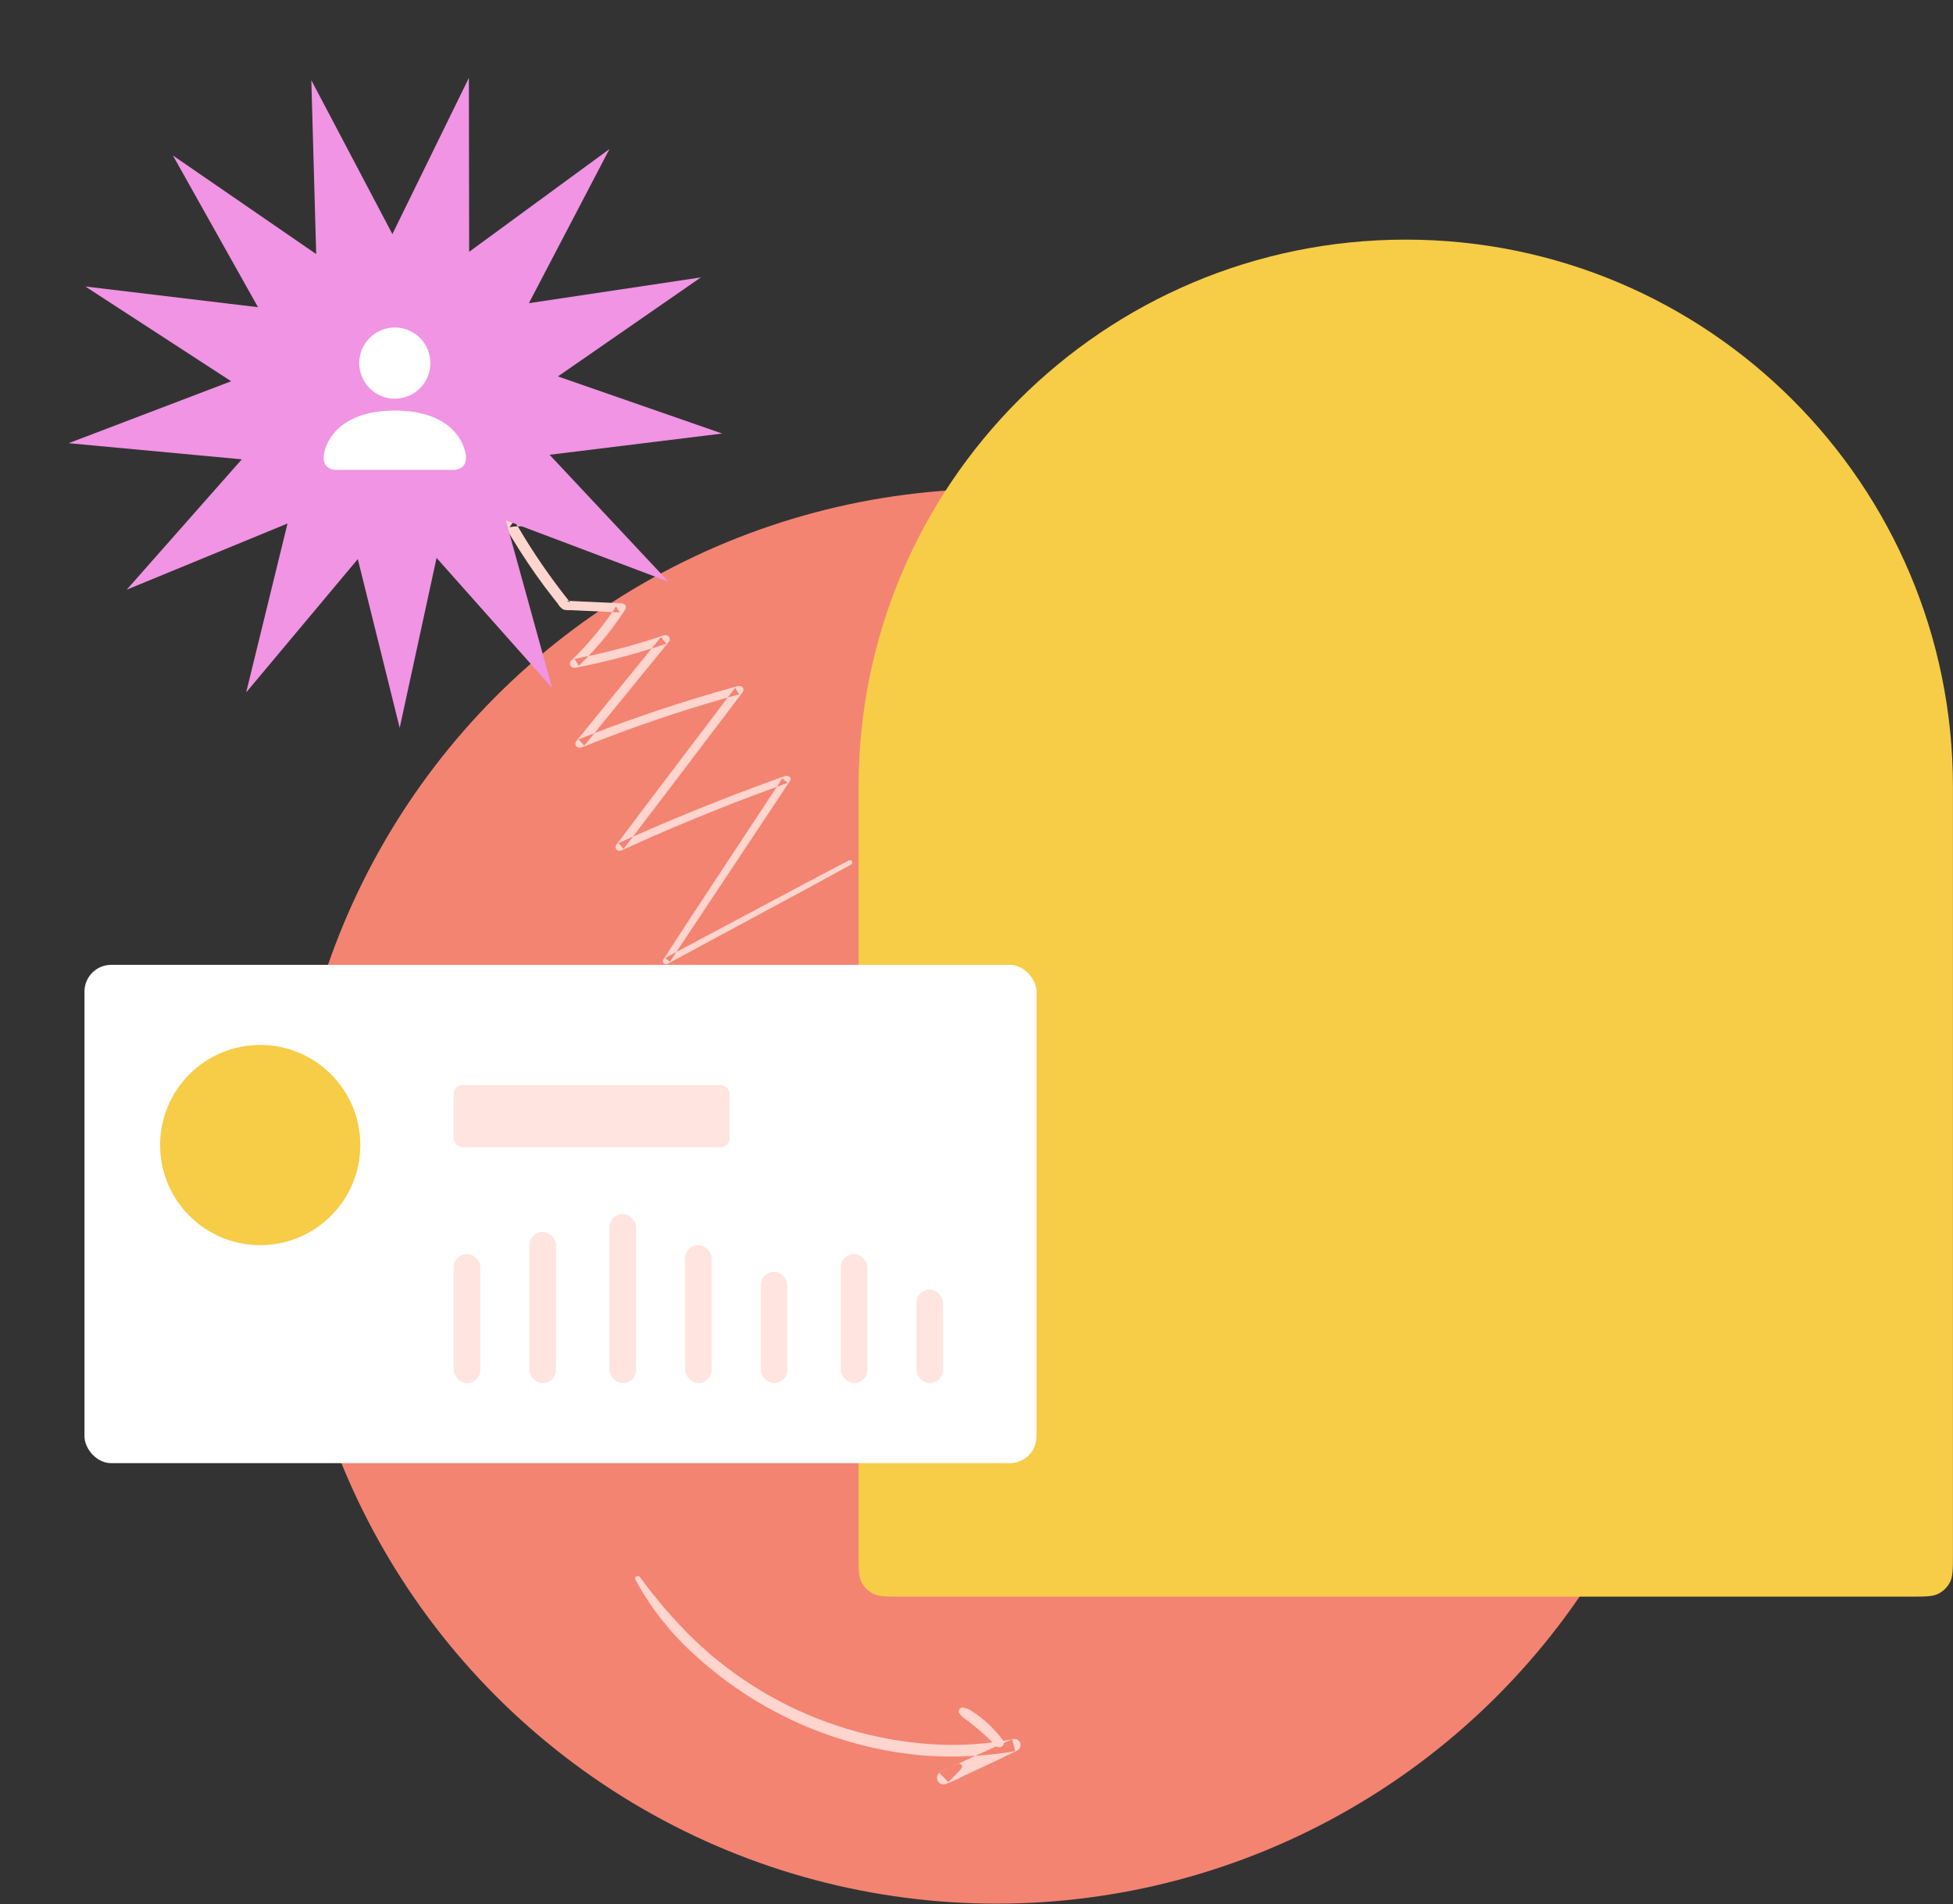 <svg width="439" height="428" viewBox="0 0 439 428" fill="none" xmlns="http://www.w3.org/2000/svg">
<rect x="0" y="0" width="439" height="428" fill="#333333" stroke="none"/>
<circle cx="223.989" cy="268.857" r="159" fill="#F38472"/>
<path fill-rule="evenodd" clip-rule="evenodd" d="M166.349 206.342C174.486 202 182.623 197.659 190.804 193.393C191.53 193.013 191.921 193.988 191.223 194.372L191.067 194.458C188.094 196.092 185.125 197.724 182.139 199.336C171.458 205.093 160.777 210.851 150.097 216.611C149.783 216.739 149.436 216.698 149.213 216.506C148.99 216.315 148.934 216.009 149.069 215.727C149.992 214.32 150.906 212.908 151.819 211.495C152.849 209.904 153.878 208.312 154.921 206.727C161.482 196.767 168.042 186.807 174.602 176.847C175.417 176.55 176.234 176.255 177.051 175.962L175.858 174.939C175.439 175.575 175.02 176.211 174.602 176.847C172.622 177.567 170.647 178.3 168.678 179.045C158.888 182.755 149.235 186.782 139.721 191.126C139.284 191.301 138.806 191.213 138.543 190.91C138.28 190.608 138.294 190.162 138.578 189.813L144.452 182.017C150.831 173.598 157.21 165.181 163.589 156.764C164.442 156.524 165.296 156.287 166.151 156.053L165.237 154.59C164.687 155.315 164.138 156.04 163.589 156.764C161.791 157.272 159.997 157.796 158.206 158.337C148.959 161.137 139.824 164.349 130.836 167.957C130.359 168.148 129.835 168.053 129.546 167.722C129.258 167.39 129.274 166.902 129.585 166.52C135.221 159.596 140.855 152.671 146.489 145.746C147.601 145.395 148.71 145.032 149.816 144.656L148.556 143.205C147.867 144.052 147.178 144.899 146.489 145.746C140.837 147.526 135.1 148.974 129.319 150.081C128.862 150.153 128.433 149.984 128.223 149.648C128.013 149.312 128.062 148.873 128.347 148.526C131.853 145.143 134.966 141.468 137.63 137.571C138.192 137.597 138.754 137.624 139.316 137.65L138.477 136.3C138.2 136.726 137.917 137.15 137.63 137.571C135.274 137.46 132.919 137.35 130.564 137.242L128.467 137.147C127.867 137.177 127.274 137.14 126.703 137.036C126.132 136.7 125.678 136.235 125.383 135.68L124.394 134.434C123.04 132.714 121.734 130.962 120.475 129.179C117.906 125.528 115.52 121.777 113.317 117.925C113.192 117.624 113.239 117.271 113.444 116.968C113.649 116.666 113.989 116.447 114.366 116.376C117.376 115.808 120.387 116.149 122.905 117.344C123.42 117.672 123.489 118.342 123.061 118.85C122.616 119.341 121.858 119.485 121.331 119.178C119.832 118.501 118.127 118.195 116.372 118.275C116.114 117.833 115.858 117.39 115.605 116.945L114.553 118.496C115.161 118.376 115.77 118.303 116.372 118.275C119.788 124.118 123.635 129.723 127.892 135.056C127.73 135.048 127.569 135.04 127.407 135.032L128.14 135.366C128.057 135.263 127.975 135.16 127.892 135.056C131.089 135.213 134.289 135.352 137.49 135.491C138.239 135.524 138.989 135.557 139.739 135.589C140.091 135.611 140.392 135.777 140.556 136.041C140.719 136.304 140.727 136.635 140.578 136.939C138.194 140.645 135.415 144.166 132.287 147.447C131.24 147.668 130.191 147.878 129.142 148.076L130.114 149.632C130.856 148.917 131.58 148.188 132.287 147.447C137.936 146.252 143.535 144.716 149.043 142.851C149.524 142.66 150.051 142.757 150.341 143.091C150.631 143.424 150.617 143.915 150.305 144.301C144.745 151.125 139.185 157.95 133.624 164.775C132.436 165.231 131.251 165.694 130.069 166.166L131.319 167.605C132.087 166.661 132.856 165.718 133.624 164.775C135.03 164.235 136.44 163.706 137.854 163.186C147.111 159.774 156.5 156.764 165.984 154.167C166.413 154.103 166.814 154.263 167.01 154.578C167.207 154.893 167.163 155.305 166.899 155.632C164.931 158.225 162.963 160.817 160.995 163.407C154.771 171.625 148.532 179.835 142.277 188.036C141.189 188.517 140.104 189.002 139.02 189.491L140.165 190.804C140.869 189.881 141.573 188.959 142.277 188.036C143.911 187.313 145.551 186.599 147.195 185.893C156.817 181.763 166.552 177.946 176.401 174.445C177.107 174.192 178.081 174.733 177.594 175.466L171.654 184.441C165.114 194.284 158.575 204.127 152.035 213.969C151.202 214.413 150.368 214.856 149.535 215.299L150.565 216.182C151.055 215.444 151.545 214.707 152.035 213.969C154.244 212.794 156.454 211.617 158.664 210.439C161.226 209.075 163.788 207.709 166.349 206.342ZM102.841 102.355C102.79 102.484 102.754 102.622 102.736 102.765C102.679 102.903 102.455 102.827 102.514 102.69C102.661 102.468 102.773 102.225 102.847 101.97C102.844 102.098 102.842 102.227 102.841 102.355ZM102.931 100.76C102.928 100.815 102.931 100.871 102.942 100.928C102.978 101.283 102.945 101.637 102.847 101.97C102.859 101.564 102.885 101.16 102.927 100.756L102.931 100.76ZM102.931 100.76C102.949 100.473 103.15 100.228 103.437 100.172C103.78 100.105 104.12 100.331 104.207 100.682C104.478 101.803 104.635 102.945 104.677 104.09L104.953 107.44C105.013 108.159 105.067 108.878 105.12 109.596C105.154 110.038 105.187 110.479 105.221 110.92C105.233 111.084 105.244 111.248 105.255 111.412C105.278 111.764 105.301 112.116 105.338 112.466C105.456 113.035 105.391 113.622 105.152 114.137C104.998 114.378 104.728 114.514 104.442 114.495C104.156 114.475 103.896 114.304 103.757 114.043C103.488 113.507 103.37 112.909 103.418 112.319L103.321 110.775C103.3 110.448 103.279 110.12 103.258 109.793C103.208 109.005 103.157 108.218 103.114 107.429L102.924 104.086C102.866 103.509 102.838 102.932 102.841 102.355C103.001 101.951 103.312 101.626 103.715 101.457L102.931 100.76Z" fill="#FFD5CE"/>
<path fill-rule="evenodd" clip-rule="evenodd" d="M156.227 368.718C151.708 364.324 147.569 359.554 143.854 354.459L143.855 354.459C143.463 353.936 142.498 354.401 142.818 355.016C146.3 361.462 150.881 367.254 156.35 372.126C165.939 380.877 177.351 387.367 189.739 391.112C195.954 393.017 202.361 394.204 208.833 394.649C212.31 394.855 215.792 394.848 219.26 394.63L219.323 394.601C220.862 393.898 222.402 393.199 223.945 392.509C224.664 393.036 225.683 392.497 225.676 391.74C226.297 391.466 226.92 391.193 227.543 390.922L228.178 393.596C225.224 394.097 222.248 394.442 219.26 394.63L215.457 396.374C215.703 396.352 215.949 396.459 216.099 396.667C216.284 396.921 216.282 397.264 216.096 397.513C215.41 398.331 214.664 399.054 213.909 399.785C213.655 400.031 213.399 400.278 213.145 400.53L211.166 398.456C210.683 398.835 210.483 399.499 210.713 400.106C210.989 400.836 211.79 401.222 212.526 400.981C213.942 400.474 215.316 399.859 216.636 399.141L220.552 397.317C223.222 396.077 225.881 394.81 228.527 393.516C229.162 393.263 229.517 392.584 229.366 391.912C229.211 391.236 228.58 390.778 227.893 390.841C227.109 390.995 226.323 391.136 225.535 391.263C225.51 391.219 225.481 391.176 225.447 391.132C224.226 389.507 222.837 388.015 221.302 386.682C220.497 385.999 219.647 385.373 218.757 384.806C218.068 384.233 217.227 383.871 216.337 383.766C216.062 383.794 215.815 383.948 215.669 384.183C215.524 384.418 215.495 384.707 215.591 384.966C216.071 385.686 216.712 386.283 217.463 386.712C218.152 387.23 218.817 387.781 219.484 388.332C219.539 388.378 219.594 388.424 219.65 388.469C220.848 389.455 221.991 390.505 223.072 391.617C217.67 392.298 212.197 392.363 206.759 391.807C194.218 390.586 182.079 386.59 171.218 380.107C165.818 376.88 160.789 373.06 156.227 368.718ZM213.773 397.092C214.252 396.875 214.737 396.67 215.228 396.479L215.457 396.374C215.402 396.379 215.348 396.391 215.294 396.409C214.771 396.617 214.268 396.848 213.773 397.092ZM213.773 397.092C212.878 397.498 212.004 397.949 211.154 398.444L211.166 398.456C211.265 398.379 211.376 398.313 211.497 398.262C211.807 398.104 212.113 397.944 212.418 397.785C212.869 397.55 213.318 397.316 213.773 397.092Z" fill="#FFD5CE"/>
<path fill-rule="evenodd" clip-rule="evenodd" d="M438.989 176.857C438.989 108.926 383.92 53.857 315.989 53.857C248.058 53.857 192.989 108.926 192.989 176.857V349.257C192.989 352.618 192.989 354.298 193.643 355.581C194.218 356.71 195.136 357.628 196.265 358.203C197.549 358.857 199.229 358.857 202.589 358.857H429.389C432.75 358.857 434.43 358.857 435.713 358.203C436.842 357.628 437.76 356.71 438.335 355.581C438.989 354.298 438.989 352.618 438.989 349.257V176.857Z" fill="#F7CC47"/>
<mask id="mask0_1930_21189" style="mask-type:luminance" maskUnits="userSpaceOnUse" x="192" y="53" width="247" height="306">
<path fill-rule="evenodd" clip-rule="evenodd" d="M438.989 176.857C438.989 108.926 383.92 53.857 315.989 53.857C248.058 53.857 192.989 108.926 192.989 176.857V349.257C192.989 352.618 192.989 354.298 193.643 355.581C194.218 356.71 195.136 357.628 196.265 358.203C197.549 358.857 199.229 358.857 202.589 358.857H429.389C432.75 358.857 434.43 358.857 435.713 358.203C436.842 357.628 437.76 356.71 438.335 355.581C438.989 354.298 438.989 352.618 438.989 349.257V176.857Z" fill="white"/>
</mask>
<g mask="url(#mask0_1930_21189)">
</g>
<rect x="18.99" y="216.857" width="214" height="112" rx="6" fill="white"/>
<circle cx="58.49" cy="257.357" r="22.5" fill="#F7CC47"/>
<rect x="101.99" y="243.857" width="62" height="14" rx="2" fill="#FFE4DF"/>
<rect x="101.99" y="281.857" width="6" height="29" rx="3" fill="#FFE4DF"/>
<rect x="118.99" y="276.857" width="6" height="34" rx="3" fill="#FFE4DF"/>
<rect x="136.99" y="272.857" width="6" height="38" rx="3" fill="#FFE4DF"/>
<rect x="153.99" y="279.857" width="6" height="31" rx="3" fill="#FFE4DF"/>
<rect x="170.99" y="285.857" width="6" height="25" rx="3" fill="#FFE4DF"/>
<rect x="188.99" y="281.857" width="6" height="29" rx="3" fill="#FFE4DF"/>
<rect x="205.99" y="289.857" width="6" height="21" rx="3" fill="#FFE4DF"/>
<path d="M80.427 125.659L55.332 155.632L64.626 117.661L28.477 132.539L54.352 103.237L15.429 99.611L51.958 85.69L19.179 64.391L57.992 69.041L38.866 34.948L71.073 57.103L69.981 18.027L88.204 52.611L105.396 17.504L105.459 56.595L136.998 33.499L118.887 68.141L157.546 62.347L125.41 84.605L162.334 97.441L123.536 102.215L150.265 130.74L113.692 116.937L124.103 154.616L98.134 125.397L89.843 163.599L80.427 125.659Z" fill="#F094E3"/>
<path fill-rule="evenodd" clip-rule="evenodd" d="M96.75 81.607C96.75 86.026 93.168 89.607 88.75 89.607C84.332 89.607 80.75 86.026 80.75 81.607C80.75 77.189 84.332 73.607 88.75 73.607C93.168 73.607 96.75 77.189 96.75 81.607ZM72.75 102.942C72.75 105.609 75.417 105.609 75.417 105.609H102.083C102.083 105.609 104.75 105.609 104.75 102.942C104.75 100.275 102.083 92.275 88.75 92.275C75.417 92.275 72.75 100.275 72.75 102.942Z" fill="white"/>
</svg>
